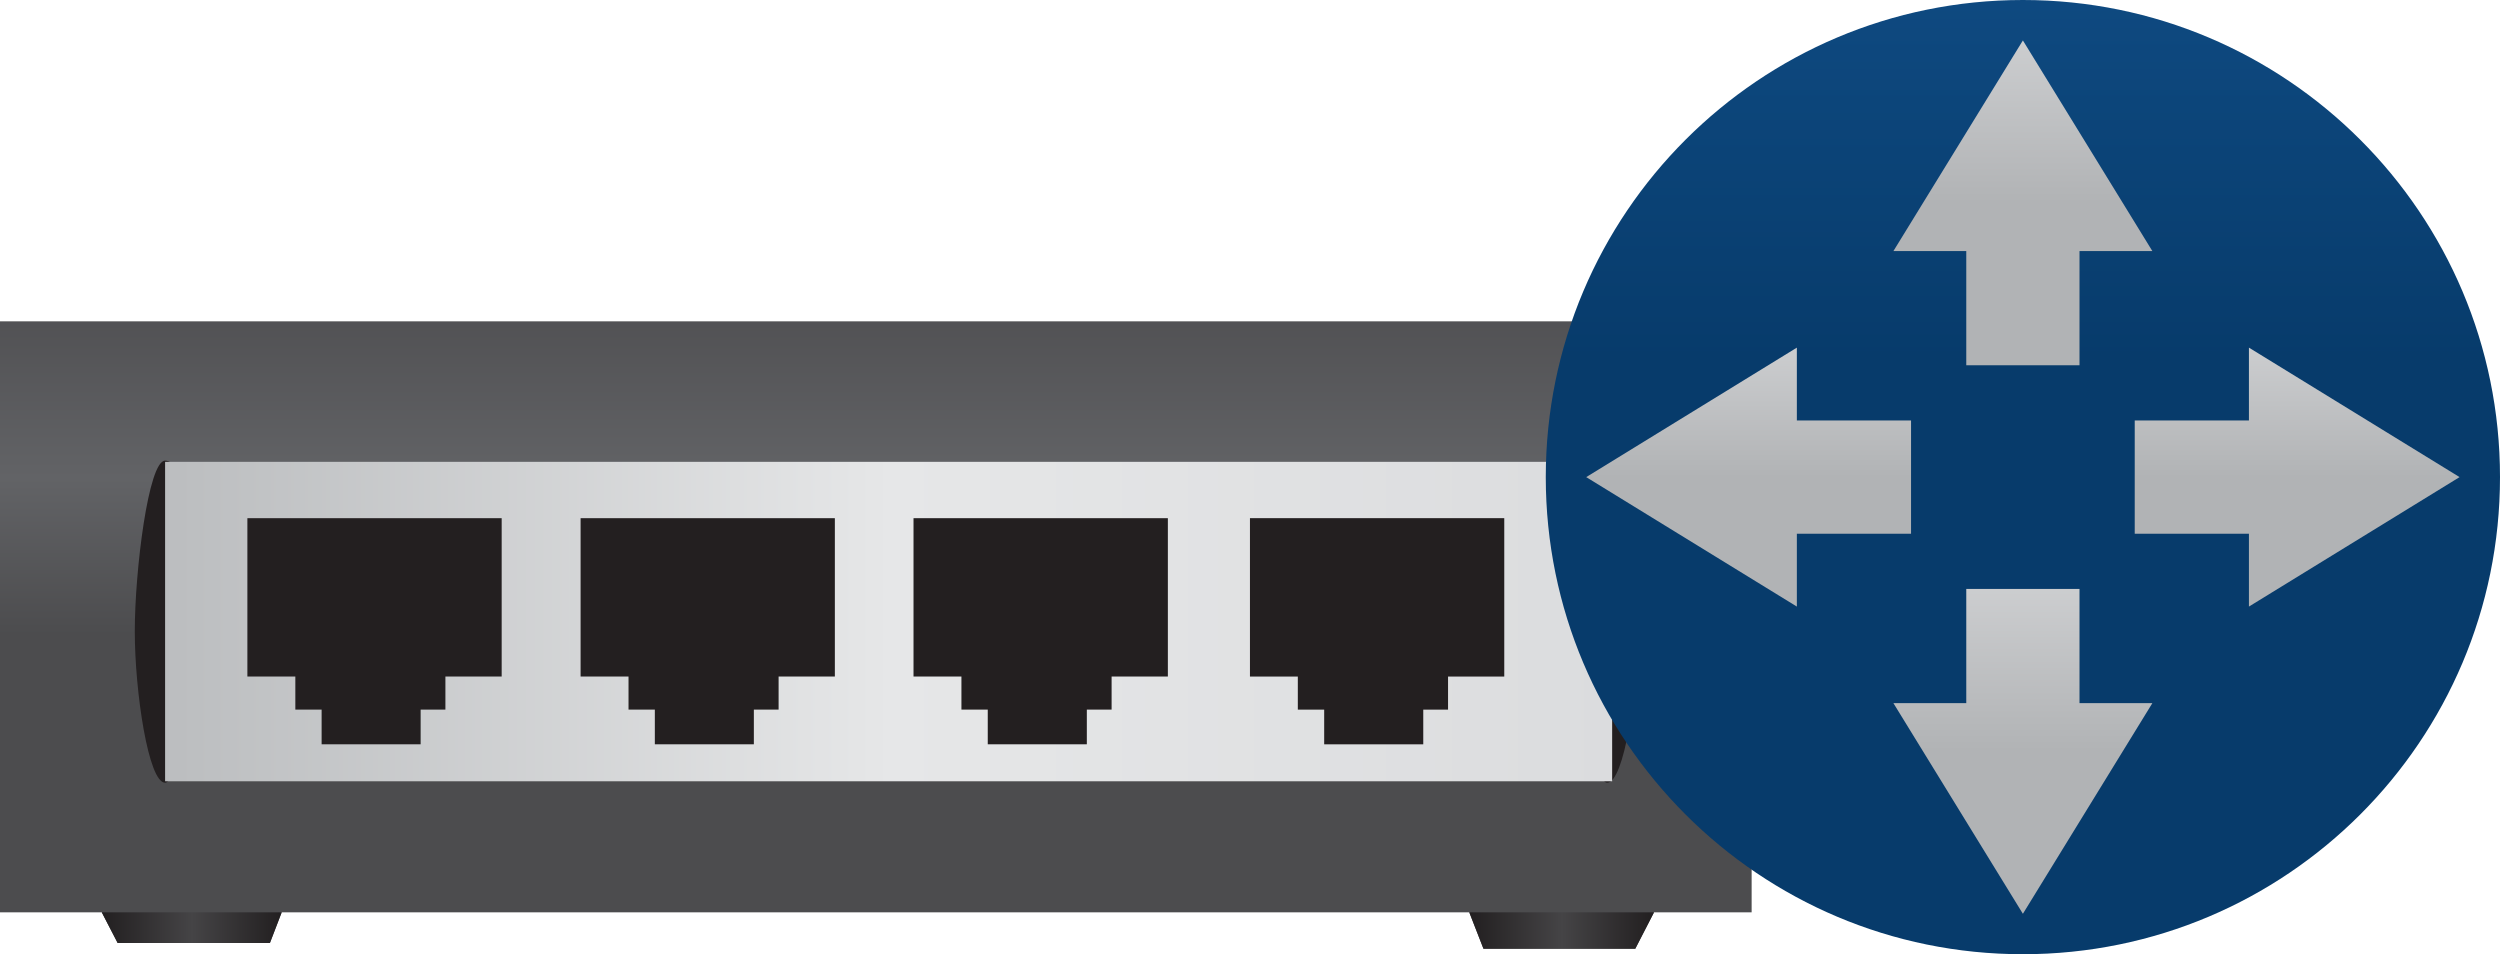 <?xml version="1.0" encoding="UTF-8" standalone="no"?><!-- Generator: Gravit.io --><svg xmlns="http://www.w3.org/2000/svg" xmlns:xlink="http://www.w3.org/1999/xlink" style="isolation:isolate" viewBox="0 0 256 97.712" width="256pt" height="97.712pt"><defs><clipPath id="_clipPath_Fm8n7WfgmDmsBDFPV3NI8dO0EpkByDV1"><rect width="256" height="97.712"/></clipPath></defs><g clip-path="url(#_clipPath_Fm8n7WfgmDmsBDFPV3NI8dO0EpkByDV1)"><g><g><linearGradient id="_lgradient_293" x1="0" y1="0.5" x2="6.123233995736766e-17" y2="-0.5" gradientTransform="matrix(179.368,0,0,64.247,0,32.906)" gradientUnits="userSpaceOnUse"><stop offset="0%" stop-opacity="1" style="stop-color:rgb(76,76,78)"/><stop offset="24.9%" stop-opacity="1" style="stop-color:rgb(98,99,102)"/><stop offset="100%" stop-opacity="1" style="stop-color:rgb(49,47,49)"/></linearGradient><path d=" M 0 32.906 L 0 93.421 L 10.419 93.421 L 12.045 96.562 L 27.637 96.562 L 28.844 93.421 L 150.45 93.421 L 151.904 97.153 L 167.447 97.153 L 169.368 93.421 L 179.368 93.421 L 179.368 32.906 L 0 32.906 Z " fill="url(#_lgradient_293)"/></g><g><linearGradient id="_lgradient_294" x1="0" y1="0.5" x2="1" y2="0.5" gradientTransform="matrix(18.425,0,0,3.14,10.422,93.422)" gradientUnits="userSpaceOnUse"><stop offset="0%" stop-opacity="1" style="stop-color:rgb(34,31,32)"/><stop offset="50.2%" stop-opacity="1" style="stop-color:rgb(69,68,70)"/><stop offset="100%" stop-opacity="1" style="stop-color:rgb(34,31,32)"/></linearGradient><path d=" M 12.048 96.562 L 27.64 96.562 L 28.847 93.422 L 10.422 93.422 L 12.048 96.562 Z " fill="url(#_lgradient_294)"/></g><g><linearGradient id="_lgradient_295" x1="0" y1="0.5" x2="1" y2="0.5" gradientTransform="matrix(18.917,0,0,3.731,150.457,93.422)" gradientUnits="userSpaceOnUse"><stop offset="0%" stop-opacity="1" style="stop-color:rgb(34,31,32)"/><stop offset="50.2%" stop-opacity="1" style="stop-color:rgb(69,68,70)"/><stop offset="100%" stop-opacity="1" style="stop-color:rgb(34,31,32)"/></linearGradient><path d=" M 151.91 97.153 L 167.453 97.153 L 169.374 93.422 L 150.457 93.422 L 151.91 97.153 Z " fill="url(#_lgradient_295)"/></g><g><path d=" M 164.573 80.151 C 162.862 80.151 161.469 64.479 161.469 58.315 C 161.469 52.163 162.862 47.169 164.573 47.169 C 166.311 47.169 167.702 58.487 167.702 64.639 C 167.702 70.803 166.311 80.151 164.573 80.151 Z " fill="rgb(35,31,32)"/></g><g><path d=" M 16.906 80.151 C 15.197 80.151 13.802 70.803 13.802 64.639 C 13.802 58.487 15.197 47.169 16.906 47.169 C 18.643 47.169 20.037 52.163 20.037 58.315 C 20.037 64.479 18.643 80.151 16.906 80.151 Z " fill="rgb(35,31,32)"/></g><g><linearGradient id="_lgradient_296" x1="0" y1="0.5" x2="1" y2="0.5" gradientTransform="matrix(148.178,0,0,32.711,16.906,47.292)" gradientUnits="userSpaceOnUse"><stop offset="0%" stop-opacity="1" style="stop-color:rgb(187,189,191)"/><stop offset="50.2%" stop-opacity="1" style="stop-color:rgb(230,231,232)"/><stop offset="100%" stop-opacity="1" style="stop-color:rgb(219,220,222)"/></linearGradient><path d=" M 16.906 80.003 L 165.084 80.003 L 165.084 47.292 L 16.906 47.292 L 16.906 80.003 Z " fill="url(#_lgradient_296)"/></g><g><path d=" M 51.371 69.276 L 45.61 69.276 L 45.61 72.663 L 43.073 72.663 L 43.073 76.216 L 32.934 76.216 L 32.934 72.663 L 30.243 72.663 L 30.243 69.276 L 25.332 69.276 L 25.332 53.062 L 51.371 53.062 L 51.371 69.276 Z " fill="rgb(35,31,32)"/></g><g><path d=" M 85.489 69.276 L 79.729 69.276 L 79.729 72.663 L 77.194 72.663 L 77.194 76.216 L 67.055 76.216 L 67.055 72.663 L 64.361 72.663 L 64.361 69.276 L 59.453 69.276 L 59.453 53.062 L 85.489 53.062 L 85.489 69.276 Z " fill="rgb(35,31,32)"/></g><g><path d=" M 119.589 69.276 L 113.828 69.276 L 113.828 72.663 L 111.291 72.663 L 111.291 76.216 L 101.146 76.216 L 101.146 72.663 L 98.451 72.663 L 98.451 69.276 L 93.544 69.276 L 93.544 53.062 L 119.589 53.062 L 119.589 69.276 Z " fill="rgb(35,31,32)"/></g><g><path d=" M 154.037 69.279 L 148.28 69.279 L 148.28 72.666 L 145.742 72.666 L 145.742 76.219 L 135.597 76.219 L 135.597 72.666 L 132.897 72.666 L 132.897 69.279 L 127.995 69.279 L 127.995 53.059 L 154.037 53.059 L 154.037 69.279 Z " fill="rgb(35,31,32)"/></g><g><linearGradient id="_lgradient_297" x1="0" y1="0.5" x2="6.123233995736766e-17" y2="-0.5" gradientTransform="matrix(97.713,0,0,97.712,158.287,0)" gradientUnits="userSpaceOnUse"><stop offset="0%" stop-opacity="1" style="stop-color:rgb(7,59,107)"/><stop offset="12.4%" stop-opacity="1" style="stop-color:rgb(7,59,107)"/><stop offset="100%" stop-opacity="1" style="stop-color:rgb(24,92,156)"/></linearGradient><path d=" M 158.287 48.856 C 158.287 75.838 180.161 97.712 207.144 97.712 C 234.126 97.712 256 75.838 256 48.856 C 256 21.873 234.126 0 207.144 0 C 180.161 0 158.287 21.873 158.287 48.856 Z " fill="url(#_lgradient_297)"/></g><g><linearGradient id="_lgradient_298" x1="0" y1="0.5" x2="6.123233995736766e-17" y2="-0.5" gradientTransform="matrix(26.517,0,0,33.262,193.885,4.141)" gradientUnits="userSpaceOnUse"><stop offset="0%" stop-opacity="1" style="stop-color:rgb(177,179,181)"/><stop offset="78.1%" stop-opacity="1" style="stop-color:rgb(219,220,222)"/><stop offset="100%" stop-opacity="1" style="stop-color:rgb(219,220,222)"/></linearGradient><path d=" M 193.885 25.71 L 201.346 25.71 L 201.346 37.403 L 212.942 37.403 L 212.942 25.71 L 220.402 25.71 L 207.144 4.141 L 193.885 25.71 Z " fill="url(#_lgradient_298)"/></g><g><linearGradient id="_lgradient_299" x1="0" y1="0.5" x2="6.123233995736766e-17" y2="-0.5" gradientTransform="matrix(26.517,0,0,33.263,193.885,60.309)" gradientUnits="userSpaceOnUse"><stop offset="0%" stop-opacity="1" style="stop-color:rgb(177,179,181)"/><stop offset="78.1%" stop-opacity="1" style="stop-color:rgb(219,220,222)"/><stop offset="100%" stop-opacity="1" style="stop-color:rgb(219,220,222)"/></linearGradient><path d=" M 201.346 60.309 L 201.346 72.002 L 193.885 72.002 L 207.144 93.572 L 220.402 72.002 L 212.942 72.002 L 212.942 60.309 L 201.346 60.309 Z " fill="url(#_lgradient_299)"/></g><g><linearGradient id="_lgradient_300" x1="0" y1="0.5" x2="6.123233995736766e-17" y2="-0.5" gradientTransform="matrix(33.263,0,0,26.517,162.428,35.597)" gradientUnits="userSpaceOnUse"><stop offset="0%" stop-opacity="1" style="stop-color:rgb(177,179,181)"/><stop offset="78.1%" stop-opacity="1" style="stop-color:rgb(219,220,222)"/><stop offset="100%" stop-opacity="1" style="stop-color:rgb(219,220,222)"/></linearGradient><path d=" M 162.428 48.856 L 183.998 62.114 L 183.998 54.654 L 195.691 54.654 L 195.691 43.058 L 183.998 43.058 L 183.998 35.597 L 162.428 48.856 Z " fill="url(#_lgradient_300)"/></g><g><linearGradient id="_lgradient_301" x1="0" y1="0.5" x2="6.123233995736766e-17" y2="-0.5" gradientTransform="matrix(33.264,0,0,26.517,218.596,35.597)" gradientUnits="userSpaceOnUse"><stop offset="0%" stop-opacity="1" style="stop-color:rgb(177,179,181)"/><stop offset="78.1%" stop-opacity="1" style="stop-color:rgb(219,220,222)"/><stop offset="100%" stop-opacity="1" style="stop-color:rgb(219,220,222)"/></linearGradient><path d=" M 230.29 43.058 L 218.596 43.058 L 218.596 54.654 L 230.29 54.654 L 230.29 62.114 L 251.86 48.856 L 230.29 35.597 L 230.29 43.058 Z " fill="url(#_lgradient_301)"/></g></g></g></svg>